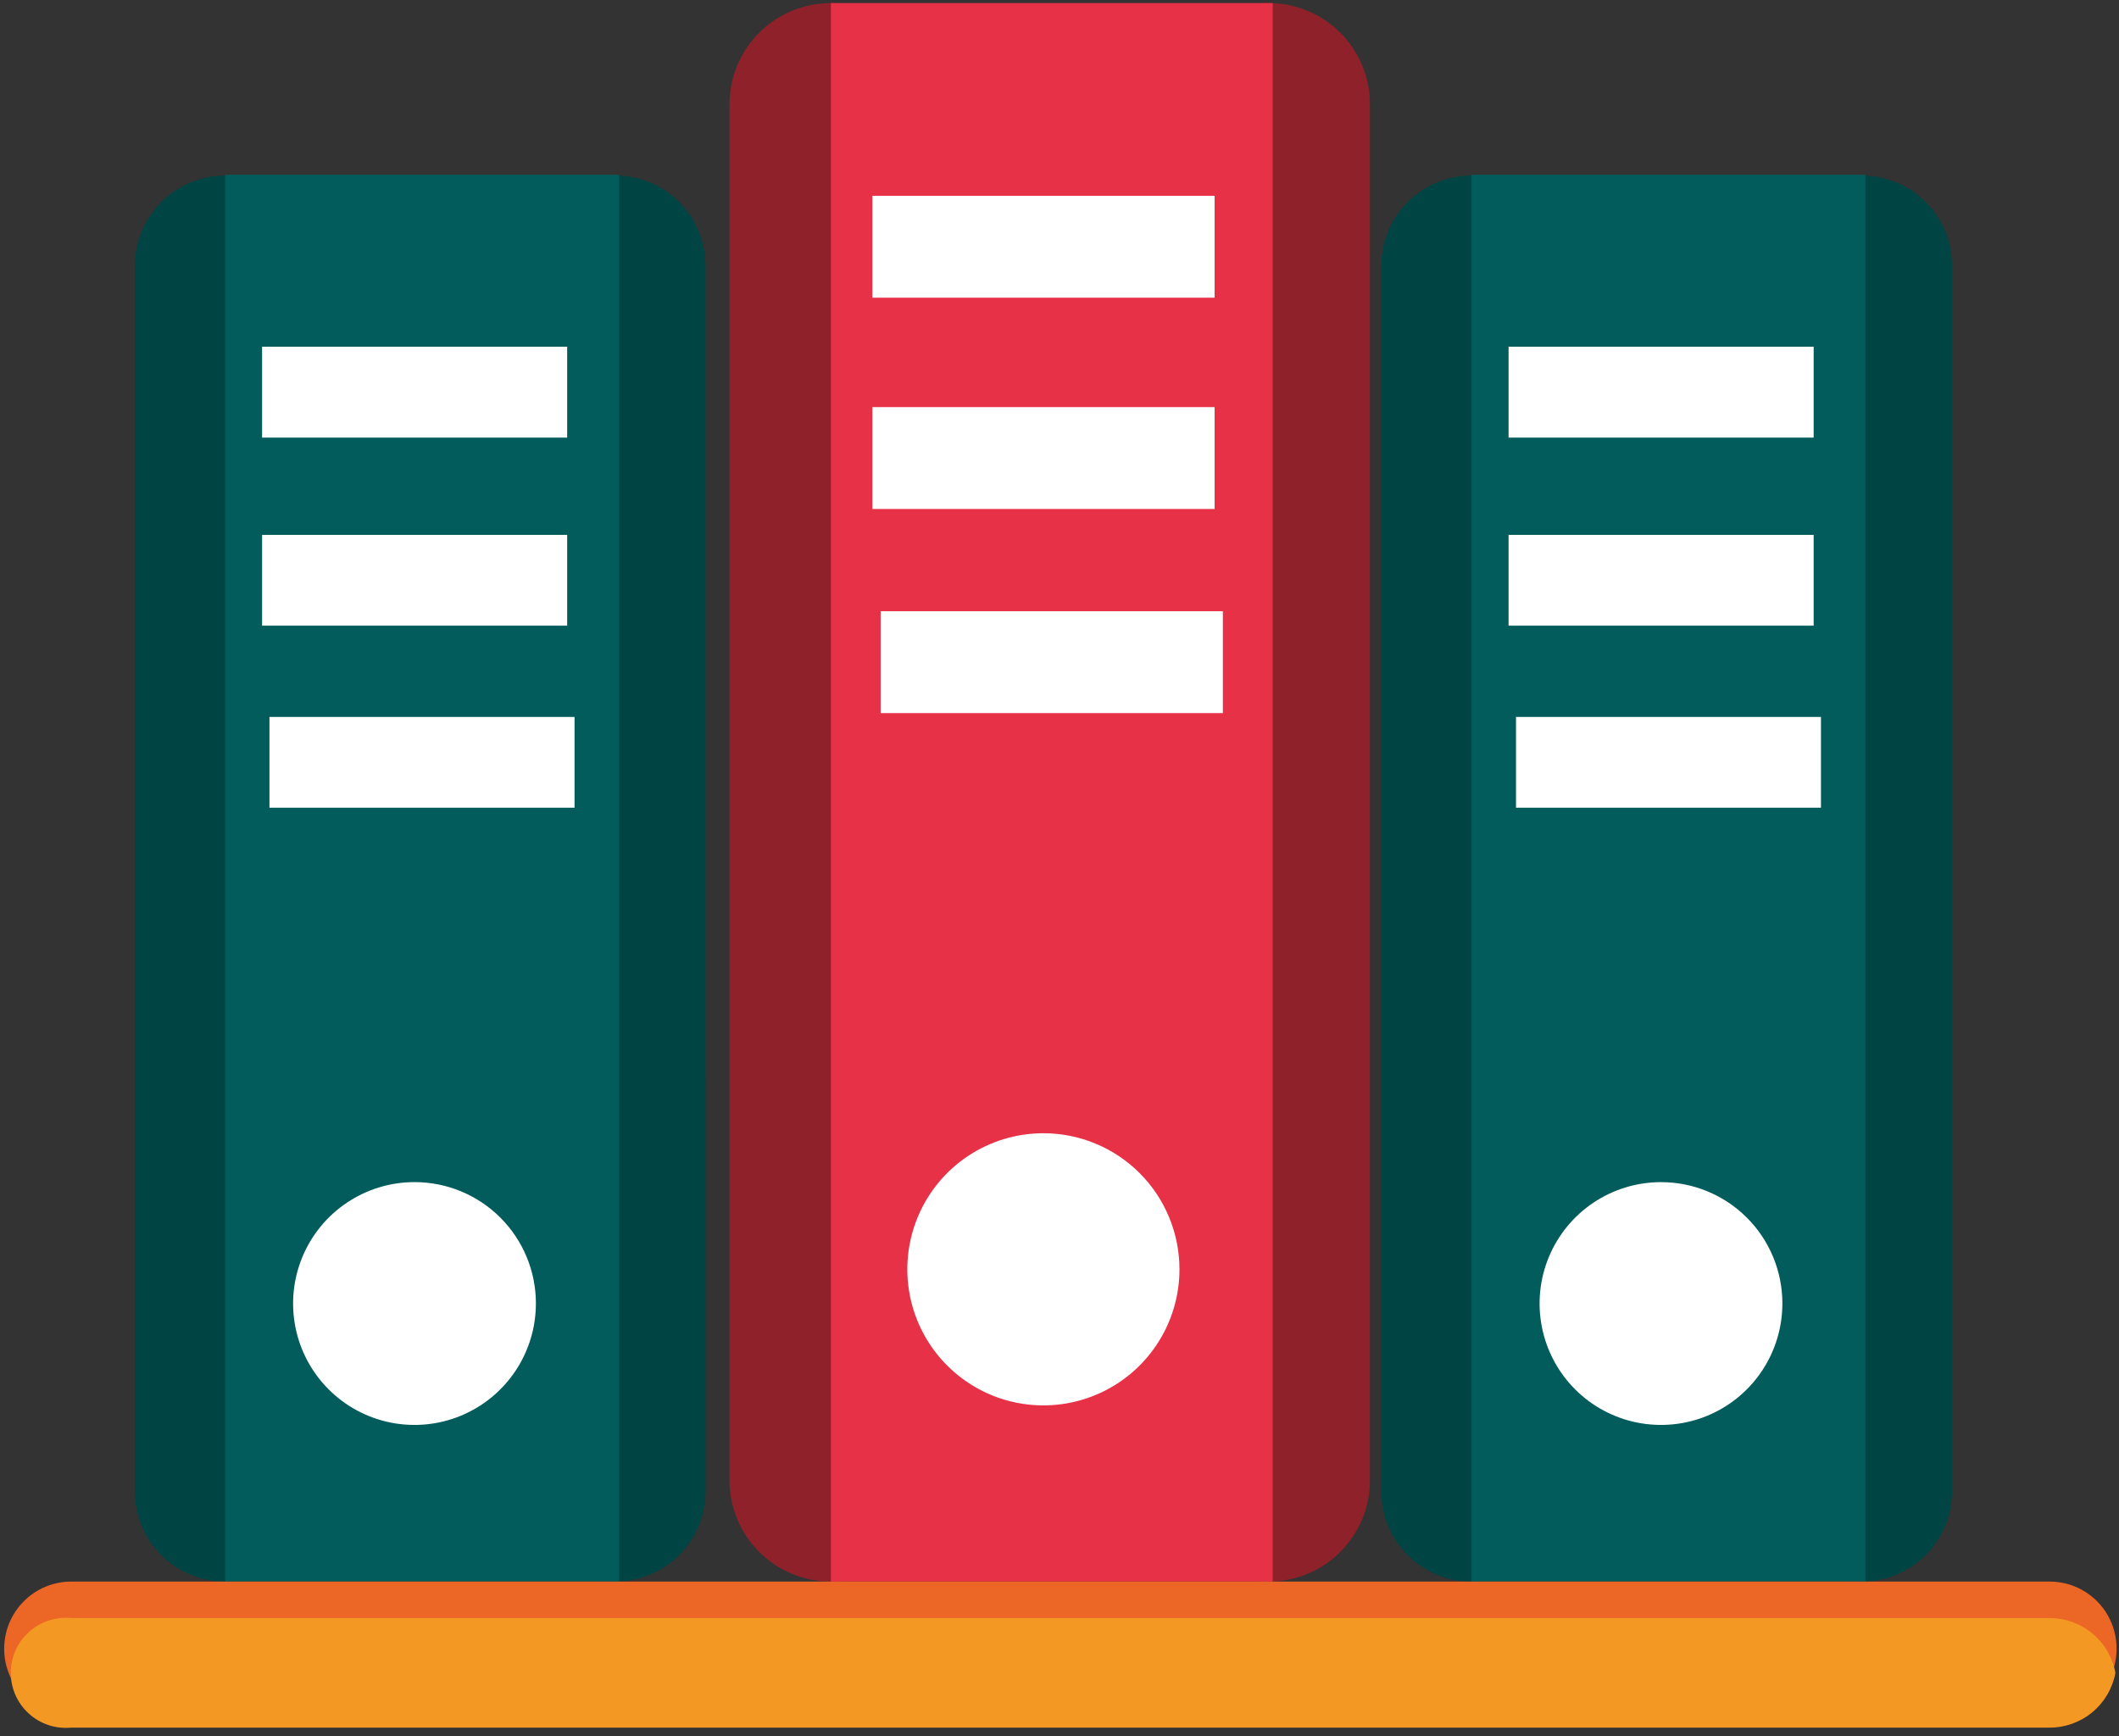 <svg fill="none" height="136" viewBox="0 0 166 136" width="166" xmlns="http://www.w3.org/2000/svg"><rect x="0" y="0" width="166" height="136" fill="#333333" stroke="none"/><path d="m107.319 115.96c0 1.042-.205 2.074-.604 3.037-.4.963-.985 1.837-1.722 2.574-.737.736-1.613 1.32-2.576 1.718s-1.996.602-3.038.601c-2.103 0-4.12-.835-5.607-2.323-1.487-1.487-2.323-3.504-2.323-5.607v-107.78c-.001-1.042.203-2.074.601-3.038.398-.963.982-1.839 1.718-2.576s1.611-1.323 2.574-1.722c.963-.399 1.995-.605 3.037-.605 1.043-.001 2.076.203 3.04.602.964.399 1.84.983 2.578 1.721.737.738 1.322 1.613 1.72 2.577.399.964.604 1.997.602 3.04z" fill="#8e2129"/><path d="m73.018 115.96c0 2.103-.835 4.12-2.323 5.607-1.487 1.488-3.504 2.323-5.607 2.323-1.042.001-2.075-.203-3.038-.601-.963-.398-1.839-.982-2.576-1.718-.737-.737-1.322-1.611-1.722-2.574-.399-.963-.605-1.995-.605-3.037v-107.78c-.001-1.043.203-2.076.602-3.04.399-.964.983-1.84 1.721-2.577.738-.738 1.613-1.322 2.577-1.721.964-.399 1.997-.603 3.04-.602 1.042-0 2.074.205 3.037.605.963.399 1.837.984 2.574 1.722s1.321 1.613 1.718 2.576c.398.963.602 1.996.601 3.038z" fill="#8e2129"/><path d="m99.7.24h-34.61v123.65h34.61z" fill="#e73147"/><g fill="#fff"><path d="m95.15 15.34h-26.81v7.98h26.81z"/><path d="m95.15 31.89h-26.81v7.98h26.81z"/><path d="m95.798 47.88h-26.81v7.98h26.81z"/><path d="m92.398 99.44c-.002 2.108-.629 4.168-1.801 5.92-1.173 1.751-2.838 3.116-4.786 3.921-1.948.806-4.091 1.015-6.158.603s-3.966-1.429-5.455-2.92c-1.49-1.491-2.504-3.39-2.915-5.458-.41-2.068-.199-4.21.608-6.158s2.174-3.612 3.926-4.782 3.813-1.796 5.921-1.796c1.401 0 2.788.276 4.082.812s2.47 1.323 3.459 2.313c.99.991 1.775 2.167 2.31 3.462.535 1.294.81 2.682.809 4.083z"/></g><path d="m55.269 116.82c.001.929-.181 1.849-.535 2.707-.355.859-.876 1.638-1.532 2.295-.657.657-1.437 1.178-2.295 1.533-.858.354-1.778.536-2.707.535-1.875 0-3.673-.745-4.999-2.071s-2.071-3.124-2.071-4.999v-96c.003-1.874.748-3.671 2.074-4.996s3.122-2.071 4.996-2.074c1.875 0 3.673.745 4.999 2.071s2.071 3.124 2.071 4.999z" fill="#004443"/><path d="m24.709 116.82c0 .929-.183 1.85-.539 2.708-.356.858-.878 1.638-1.535 2.295-.658.657-1.438 1.177-2.297 1.532-.859.354-1.779.536-2.709.535-1.875 0-3.673-.745-4.999-2.071s-2.071-3.124-2.071-4.999v-96c.003-1.874.748-3.671 2.074-4.996s3.122-2.071 4.996-2.074c1.876 0 3.675.745 5.003 2.07 1.327 1.326 2.075 3.124 2.077 5z" fill="#004443"/><path d="m48.491 13.69h-30.85v110.19h30.85z" fill="#025c5b"/><path d="m44.431 27.16h-23.9v7.12h23.9z" fill="#fff"/><path d="m44.431 41.9h-23.9v7.11h23.9z" fill="#fff"/><path d="m45.009 56.16h-23.9v7.11h23.9z" fill="#fff"/><path d="m41.981 102.1c.002 1.882-.554 3.722-1.599 5.287-1.044 1.566-2.529 2.786-4.267 3.507s-3.651.91-5.497.544c-1.846-.367-3.541-1.273-4.872-2.603-1.331-1.331-2.237-3.026-2.603-4.872s-.177-3.759.544-5.497c.721-1.738 1.942-3.223 3.507-4.268 1.565-1.044 3.405-1.601 5.287-1.599 2.519 0 4.936 1.001 6.718 2.783s2.783 4.198 2.783 6.717z" fill="#fff"/><path d="m152.92 116.82c0 1.875-.745 3.673-2.071 4.999s-3.124 2.071-5 2.071c-.929.001-1.849-.181-2.708-.535-.859-.355-1.64-.875-2.297-1.532-.658-.657-1.179-1.437-1.535-2.295s-.539-1.779-.539-2.708v-96c.002-1.876.749-3.674 2.077-5 1.327-1.326 3.126-2.07 5.002-2.07 1.875.003 3.672.748 4.997 2.074s2.071 3.122 2.074 4.996z" fill="#004443"/><path d="m122.351 116.82c0 1.875-.745 3.673-2.071 4.999s-3.124 2.071-4.999 2.071c-.929.001-1.849-.181-2.707-.535-.859-.355-1.638-.876-2.295-1.533s-1.178-1.436-1.533-2.295c-.354-.858-.536-1.778-.535-2.707v-96c0-1.875.745-3.673 2.071-4.999s3.124-2.071 4.999-2.071c1.874.003 3.671.748 4.996 2.074 1.326 1.325 2.071 3.122 2.074 4.996z" fill="#004443"/><path d="m146.131 13.69h-30.85v110.19h30.85z" fill="#025c5b"/><path d="m142.08 27.16h-23.9v7.12h23.9z" fill="#fff"/><path d="m142.08 41.9h-23.9v7.11h23.9z" fill="#fff"/><path d="m142.652 56.16h-23.89v7.11h23.89z" fill="#fff"/><path d="m139.629 102.1c.002 1.881-.554 3.721-1.598 5.286-1.043 1.565-2.528 2.786-4.265 3.507-1.738.722-3.65.911-5.496.545-1.845-.365-3.541-1.27-4.872-2.6-1.331-1.329-2.237-3.024-2.605-4.869s-.18-3.758.539-5.496c.72-1.738 1.939-3.224 3.503-4.269s3.403-1.603 5.284-1.603c1.249-.001 2.485.243 3.639.72s2.202 1.176 3.085 2.059c.884.882 1.584 1.93 2.062 3.083.478 1.153.724 2.39.724 3.638z" fill="#fff"/><path d="m165.808 129.13c.003.335-.027.67-.09 1-.222 1.203-.859 2.29-1.8 3.072s-2.126 1.21-3.35 1.208h-155c-1.223 0-2.407-.428-3.348-1.21s-1.578-1.868-1.802-3.07c-.063-.33-.093-.665-.09-1 .005-1.388.559-2.718 1.541-3.699.982-.982 2.311-1.536 3.699-1.541h155c1.39 0 2.723.552 3.706 1.535.982.982 1.534 2.315 1.534 3.705z" fill="#ec6725"/><path d="m165.718 131.04c-.22 1.205-.856 2.295-1.797 3.078-.941.784-2.128 1.213-3.353 1.212h-155c-.598.058-1.202-.01-1.772-.199-.57-.19-1.095-.496-1.54-.9-.445-.404-.8-.897-1.044-1.446-.243-.55-.369-1.144-.369-1.745s.126-1.195.369-1.745c.243-.549.599-1.042 1.044-1.446.445-.404.97-.71 1.54-.9.57-.189 1.174-.257 1.772-.199h155c1.225-.001 2.412.428 3.353 1.212s1.577 1.873 1.797 3.078z" fill="#f49824"/></svg>